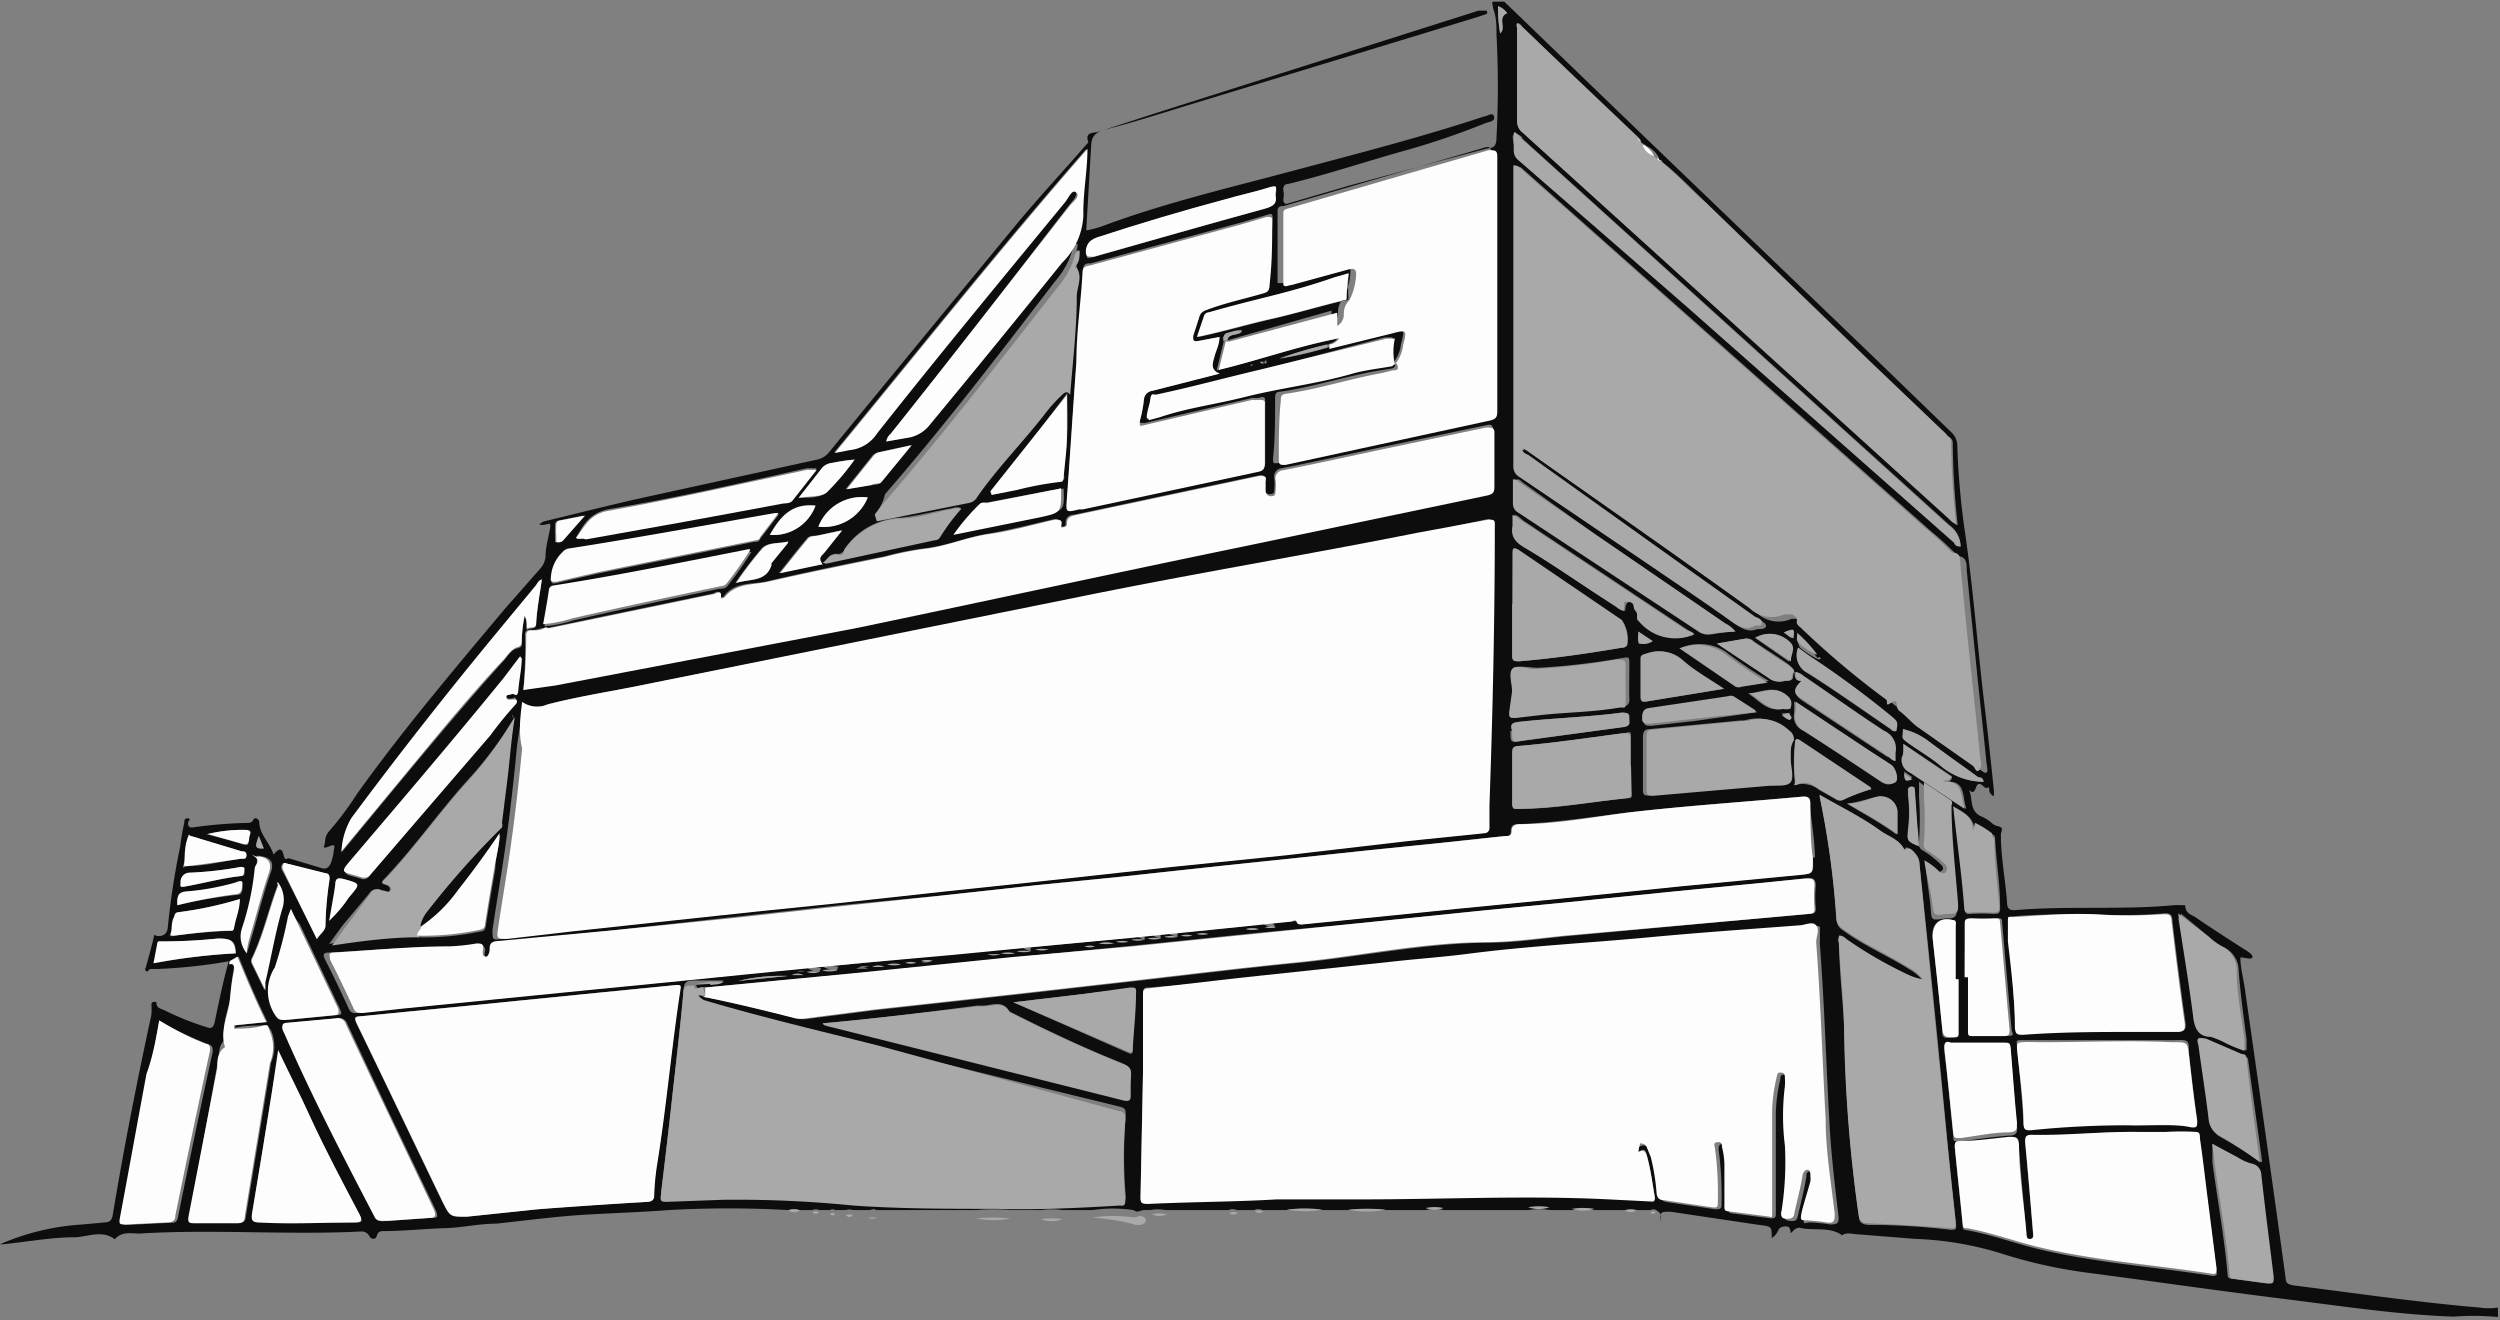 <svg xmlns="http://www.w3.org/2000/svg" viewBox="0 0 60.76 32.09"><rect x="0" y="0" width="60.76" height="32.09" fill="#808080" stroke="none"/><defs><style>.cls-1{fill:#0d0d0d;}.cls-2{fill:#aaa9a9;}.cls-3{fill:#fdfdfd;}</style></defs><g id="Layer_2" data-name="Layer 2"><g id="Layer_4" data-name="Layer 4"><path class="cls-1" d="M5.58,23.36a12.86,12.86,0,0,1-1.74.19c-.07,0-.13,0-.18,0s-.06.09-.11.05,0-.08,0-.11c.06-.22.12-.43.17-.64s0-.1.13-.1.22-.06.23-.23a18.36,18.36,0,0,1,.3-1.95,5.86,5.86,0,0,1,.1-.58c0-.05,0-.11.09-.1s0,.07,0,.11,0,.12.11.11A11.16,11.16,0,0,1,6,20c.06,0,.12,0,.16-.08s.14,0,.14.05c0,.3.25.5.35.8.11-.14.2-.18.24,0s.08.08.13.09l.77.23c.13.05.2,0,.25-.11a1.43,1.43,0,0,0,.07-.28c0-.1.08-.21-.11-.13s-.11,0-.1-.11A.39.39,0,0,1,8,20.2a7.69,7.69,0,0,0,.68-.91c1.11-1.55,2.34-3,3.57-4.47l.88-1a.51.51,0,0,0,.13-.3c0-.21.06-.42.1-.63s0-.16-.11-.14-.13,0-.14,0,.07-.07.12-.08c.83-.2,1.65-.41,2.47-.59l4.16-.91a.5.5,0,0,0,.29-.18q2.31-2.82,4.63-5.63c.52-.62,1.07-1.21,1.6-1.82,0,0,.07-.07.07-.09-.09-.25.12-.21.25-.25l1.45-.47L35.93.26l.13,0s.07,0,.07,0a.06.06,0,0,1,0,.08l-.24.08L28.7,2.61c-.61.19-1.22.38-1.84.54-.23.06-.33.16-.34.38L26.4,5.6a2.53,2.53,0,0,0,.49-.14c1.47-.54,3-.9,4.5-1.3s3.14-.82,4.68-1.33c.08,0,.2-.12.24,0s-.12.13-.2.16a18.76,18.76,0,0,1-2,.68c-.93.26-1.85.57-2.8.8-.09,0-.13.06-.12.16a.5.5,0,0,1,0,.21c0,.12.06.13.13.1l1.51-.44c1.12-.3,2.23-.61,3.35-.9.14,0,.19-.09.19-.24a23.73,23.73,0,0,0,0-2.53c0-.21,0-.41-.08-.62,0-.06-.05-.17,0-.17s.18,0,.27,0l3.6,3.47,5.4,5.19,1.87,1.81a.45.45,0,0,1,.14.31,18.66,18.66,0,0,0,.17,2c.22,1.46.32,2.93.5,4.39.08.67.15,1.33.22,2,0,.05,0,.13,0,.14s-.1-.05-.11-.12,0-.12-.06-.08-.19-.24-.27,0-.2-.06-.14.12,0,.45.27.57.24.2.41.24.06.14.07.21c0,.55.11,1.1.15,1.65,0,.15.07.19.2.18,1.28-.11,2.57,0,3.85-.12A1,1,0,0,1,53,22c.05,0,.12,0,.11,0,0,.21.16.23.26.3.36.25.74.49,1.11.73l.08.05c.08.05.21.13.18.19s-.17,0-.29,0c0,.23.06.46.1.7q.51,3.54,1,7.09c0,.13.07.16.19.18,1.51.19,3,.41,4.54.54a1.53,1.53,0,0,0,.43,0v.23A6.08,6.08,0,0,0,59.63,32c-1.38-.05-2.74-.26-4.11-.43-1.61-.2-3.2-.43-4.8-.64a11.83,11.83,0,0,1-2-.44,8,8,0,0,0-2.17-.38L45.17,30c-.12,0-.25-.05-.36,0s-.05,0-.07,0c-.31-.19-.67-.08-1-.16-.12,0-.15.08-.22.13h0s0-.15-.08-.16-.18,0-.22.09a.41.41,0,0,1-.16.19s0,0,0,0c0-.29,0-.28-.31-.32l-2.15-.32c-.25,0-.26,0-.23.26,0-.22,0-.22-.12-.3a.12.12,0,0,0-.13,0l-.34,0a.45.45,0,0,0-.28,0l-.74,0a1.7,1.7,0,0,0-.55,0l-.54,0a1.52,1.52,0,0,0-.52,0c-.69,0-1.37,0-2.06,0a1,1,0,0,0-.43,0l-1,0a4.6,4.6,0,0,0-.91,0h-.63a3.1,3.1,0,0,0-.86,0l-.58,0a.24.24,0,0,0-.2,0l-.42,0a.23.23,0,0,0-.2,0H28.32a.88.88,0,0,0-.36,0l-.15,0c-.1,0-.16.08-.26,0a3.36,3.36,0,0,0-1,0l-.73,0a1.8,1.8,0,0,0-.52,0h-.74a4.61,4.61,0,0,0-.83,0H21.29c-.05-.05-.11,0-.18,0l-.38,0a.25.25,0,0,0-.17,0H20.3a.12.12,0,0,0-.13,0l-.26,0a.2.2,0,0,0-.17,0l-.3,0a.39.39,0,0,0-.28,0,25.69,25.69,0,0,0-2.91,0c-.66.05-1.31.07-2,.11s-1.46.14-2.19.22c-.42,0-.84.1-1.26.11s-1,.07-1.45.07c-.09,0-.16,0-.19.11s-.14.1-.19,0a.21.21,0,0,0-.19-.1c-1.8.09-3.59-.06-5.39.05-.2,0-.43-.06-.6.14h0c-.3-.23-.63-.07-.95-.05-.59,0-1.17.11-1.76.17,0,0,0,0-.07,0H0a5.91,5.91,0,0,1,2-.48l.54-.05c.13,0,.18-.06.2-.18.27-1.63.59-3.25.94-4.87a1.9,1.9,0,0,0,0-.25.06.06,0,0,1,.06-.06s.06,0,.06,0c0,.17.12.16.21.21a6.71,6.71,0,0,0,1,.4c.14.06.18,0,.21-.13.11-.53.22-1.06.37-1.58.14,0,.13.06.12.14a5.46,5.46,0,0,0-.1.69c0,.39-.26.77-.12,1.18,0,0,0,0,0,0-.19.12-.15.33-.19.51L4.62,29.5c0,.17,0,.21.17.21q.51,0,1,0c.13,0,.17,0,.19-.17.2-1.24.41-2.48.61-3.72a1,1,0,0,0,0-.77c-.06-.1-.1-.14-.22-.13s-.44,0-.65.06v-.06l.78-.08c-.26-.53-.48-1.05-.7-1.59ZM39.88,3.47h0s0,0,0,0h0a.06.06,0,0,0-.05-.06.06.06,0,0,0,0,0L37,.65s-.06-.1-.12-.08,0,.11,0,.16c0,.74,0,1.47,0,2.21a.34.34,0,0,0,.13.28L47.4,12.64c.05,0,.09.12.18.12a19.35,19.35,0,0,1-.12-2c0-.09-.07-.12-.12-.17L45.48,8.81l-4-3.87c-.36-.34-.7-.71-1.08-1,0,0,0-.07-.08-.05h0c0-.05,0-.06,0-.05h0s0-.06,0,0h0a.59.59,0,0,0-.28-.28h0S39.92,3.47,39.88,3.47ZM44.18,16s0,0,0,0a3.33,3.33,0,0,0-.48-.52c0,.11,0,.2.06.27a2.11,2.11,0,0,0,.4.26l0,0a.08.08,0,0,0,.09,0v0h0S44.22,15.93,44.18,16ZM30.73,8.79s-.09,0-.1,0a.13.13,0,0,0,.12,0l.05-.05S30.75,8.76,30.73,8.79ZM17.27,23.91c.1,0,.22,0,.32-.08l-.36,0-.35,0c-.11,0-.24,0-.26.17-.08.91-.19,1.81-.29,2.72-.08.74-.17,1.49-.26,2.23,0,.15,0,.16.15.15l1.35-.05a28.19,28.19,0,0,1,3.18.14c1.15.11,2.3,0,3.46.08,1,0,2,0,3-.08.08,0,.17,0,.15-.12a11.55,11.55,0,0,1,0-1.95c0-.15,0-.19-.17-.23L21.3,25.45c-1.39-.35-2.8-.68-4.18-1.09-.06,0-.16,0-.15-.12s.11,0,.17,0l.05,0c.74.15,1.48.33,2.22.52a.69.69,0,0,0,.25,0l1.63-.21,3.27-.36,3-.34c1.31-.15,2.61-.31,3.92-.44,1.58-.15,3.14-.49,4.74-.5.66,0,1.31-.11,2-.17L42,22.39l2-.18c.11,0,.14-.05.13-.15a3.14,3.14,0,0,1,0-.53c0-.18-.07-.2-.22-.18l-1.09.11-2.15.21-2.56.26-2.15.21-2.93.3-2.55.24-2.92.3-2.93.29-3.73.38L17.14,24c-.07-.05-.19.1-.22-.06ZM48.21,19v0h0c0-.06-.08-.08-.13-.11-.4-.29-.8-.57-1.2-.87a1.67,1.67,0,0,0-.63-.3c0,.25,0,.25.17.37s.5.32.73.51A1.63,1.63,0,0,0,48.21,19Zm-30-5.6h0c-1.57.31-3.14.63-4.73.88a.12.12,0,0,0-.11.11c0,.28-.09.55-.14.83a3.1,3.1,0,0,0,.7-.14c1.18-.27,2.36-.52,3.55-.77.07,0,.16,0,.21-.08a9.08,9.08,0,0,0,.57-.81l0,0h0Zm-8.08,9.38a6.64,6.64,0,0,0,1.54-.14c.09,0,.13-.05.14-.15.07-.46.15-.92.23-1.38,0-.26.08-.52.12-.82-.36.49-.69.94-1,1.37a3.63,3.63,0,0,1-.9.89s-.07,0-.06-.07a.88.88,0,0,1,.16-.32,20.83,20.83,0,0,1,1.82-2.05.17.17,0,0,0,0-.11l.12-.92c.07-.53.1-1.06.19-1.59a.1.1,0,0,0,0-.09l0,.06A9.37,9.37,0,0,1,11.33,19c-.69.77-1.28,1.62-2,2.37-.05.05-.07.1,0,.12s.17.05.14.15-.14.07-.22,0a.2.2,0,0,0-.28.08l-.65.78L8,22.94C8.76,22.83,9.45,22.78,10.14,22.74ZM29.83,8.27c0-.19.26-.09.36-.21-.13,0-.24,0-.36.06s-.13.08-.09.18L29.57,9c1-.24,1.95-.58,2.93-.77-.06.09-.16.11-.24.15a9.6,9.6,0,0,0-1.16.34,9.29,9.29,0,0,0,1.16-.27l1.5-.37c.38-.1.39-.1.29.28a.89.89,0,0,1-.2.47,1.47,1.47,0,0,1,0-.63l-.2,0L30.64,9c-.85.2-1.69.43-2.54.61-.06,0-.13,0-.14.1s-.06.31-.09.46v0h0l.26-.07c.68-.23,1.4-.33,2.1-.5s1.71-.31,2.55-.55c.33-.09.69-.13,1-.19,0,0,.12,0,.13,0s0,.09-.11.1l-.37.06c-.78.14-1.53.39-2.32.5-.11,0-.12.08-.12.16,0,.48,0,1-.05,1.45,0,.14,0,.14.16.12l4.93-1.07c.18,0,.22-.11.22-.28,0-2.05.07-4.1,0-6.15,0-.19-.06-.2-.21-.15l-2.48.72-2.37.69c-.06,0-.14,0-.14.12,0,.58,0,1.16,0,1.75.06,0,.12,0,.19,0l1.39-.38c.1,0,.21,0,.19.11a1.55,1.55,0,0,1-.16.63.47.47,0,0,0-.14.35.31.31,0,0,1-.16.28c0-.11,0-.21,0-.32ZM12.69,17.06c0,.4-.09.76-.13,1.13-.08.85-.18,1.7-.3,2.54-.09.62-.2,1.25-.29,1.87,0,.25,0,.25.23.22l1.64-.19,1.94-.21,2.43-.26,1.95-.2,2.74-.3,2.36-.25,3.1-.34,2.74-.28,3-.35L36,20.25a.12.12,0,0,0,.12-.12c0-.19,0-.37,0-.56.08-2.27.09-4.53.13-6.8,0-.14,0-.17-.16-.14L34.38,13c-2.71.51-5.43,1-8.13,1.54L15.3,16.71c-.67.13-1.33.24-2,.41A.63.63,0,0,1,12.69,17.06ZM39.82,28c0-.1,0-.15.13-.16a.16.16,0,0,1,.17.11l.09.22a5,5,0,0,1,.14.86c0,.13.06.17.19.19l1.14.17c.12,0,.17,0,.16-.14a8.1,8.1,0,0,0-.07-1.3c0-.06,0-.13.06-.14s.1,0,.11.11a2,2,0,0,1,.06.42c0,.32,0,.64,0,1,0,.08,0,.14.1.15l.93.12c.09,0,.13,0,.13-.11s0-.38,0-.56c0-.59,0-1.18,0-1.76a3.8,3.8,0,0,1,.11-.95c0-.06,0-.12.12-.11s.08.07.08.13a1.33,1.33,0,0,1,0,.2,5.79,5.79,0,0,0,0,1.44,7.61,7.61,0,0,1-.08,1.58c0,.07-.07.18.09.2s.19,0,.22-.14c.07-.31.15-.61.2-.92,0-.07,0-.16.13-.13s.06.1.06.16a.5.5,0,0,1,0,.12c-.07.26-.14.53-.22.79s0,.16.12.16a4.07,4.07,0,0,1,.49.05c.2,0,.22-.05.2-.22-.09-.77-.18-1.53-.22-2.3-.08-1.43-.12-2.86-.23-4.29,0-.14,0-.33,0-.41s-.28,0-.42,0c-1.18.09-2.35.17-3.53.28-1.53.15-3.06.22-4.58.42-.56.07-1.12.11-1.67.17l-3.85.41L27.92,24c-.08,0-.14,0-.14.13,0,.64,0,1.28,0,1.92l-.06,3c0,.16,0,.2.2.19,1-.05,2.07-.05,3.11-.11.69,0,1.38,0,2.07,0,2-.05,4-.12,6,0l1,.05c.06,0,.14,0,.12-.09-.06-.32-.1-.65-.19-1C40,28,40,27.87,39.82,28ZM37,10.92c.09,0,.13,0,.19.08,1.83,1.29,3.68,2.58,5.5,3.89a.77.77,0,0,0,.85.15l.12,0c.11,0,.22,0,.18.17s.05.11.09.15A20.7,20.7,0,0,0,46,17.1s.09.08.11.07.11,0,.14.09a.24.24,0,0,0,.05.1c.17.12.3.29.47.41l1.34.94c.05,0,.09.08.16.07s0-.23,0-.34c-.07-.7-.15-1.4-.22-2.09s-.17-1.66-.25-2.49c0-.14,0-.34-.21-.34,0,0,0,0,0,0a7.33,7.33,0,0,0-.65-.6L37,4.1s-.05-.08-.12,0,0,.11,0,.17q0,3.56,0,7.11a.29.29,0,0,0,.16.28l3.22,2.18c.61.42,1.23.83,1.83,1.26.2.14.36.29.62.19.08,0,.2,0,.21-.07s-.1-.12-.16-.16L37.1,11.06C37,11,37,11,37,10.92Zm7.11,9.92c0-.37-.08-.84-.13-1.32,0-.09,0-.17-.17-.16-1.4.13-2.8.22-4.19.38-.9.11-1.79.25-2.7.29-.09,0-.2,0-.2.16s-.08.12-.16.13l-1.59.17-1.67.17-1.69.18-2,.21-2.4.26-2,.2-2.38.26L20.43,22l-2.73.3L15,22.6l-2.85.3c-.15,0-.21.06-.2.2s0,.19-.1.18-.07-.12-.06-.18-.05-.16-.16-.14a4.93,4.93,0,0,1-.66.07C10,23,9,23.1,8,23.15c-.16,0-.15.06-.1.17.2.39.39.79.57,1.18.05.12.11.13.23.12l1-.11,2.1-.21,2.21-.22,2.14-.21,2.59-.26L21,23.4l2.19-.22L25.29,23l2.25-.22,2.18-.22,1.65-.17c.05,0,.13,0,.14,0s.08.08.13.07l1.2-.12,2.56-.26,2.54-.25,2.93-.3,2.93-.28C44.08,21.23,44.08,21.22,44.06,20.84ZM12.72,16.77l.75-.16,7.29-1.39c3.17-.62,6.33-1.31,9.49-2L36.08,12c.16,0,.21-.1.21-.26,0-.42,0-.84,0-1.25,0-.19-.06-.18-.2-.15l-2.52.53c-.8.17-1.61.35-2.42.51a.2.2,0,0,0-.18.24,1.22,1.22,0,0,1,0,.27c0,.08,0,.12-.13.12a.13.13,0,0,1-.11-.12V11.7c0-.13,0-.18-.16-.14l-4.47.95c-.12,0-.21.07-.2.21a.07.07,0,0,1-.07.08s-.07,0-.06-.07-.07-.13-.16-.11c-.53.12-1.06.26-1.6.35s-1,.3-1.57.36a7.45,7.45,0,0,0-.94.19c-1,.2-1.92.39-2.87.61-.36.08-.78,0-1.05.38,0,0-.09,0-.09,0,0-.22-.12-.09-.18-.08l-4,.83s-.1,0-.12,0-.16.06-.26.05-.17,0-.17.12A12.1,12.1,0,0,1,12.72,16.77Zm-1.37,12.8,1.71-.18q1.33-.11,2.67-.18c.11,0,.15-.05.16-.16a6,6,0,0,1,.07-.74c.23-1.42.35-2.85.57-4.27,0-.09,0-.11-.1-.1l-1.92.19-3,.3-2.76.27c-.15,0-.14.05-.09.17.7,1.44,1.39,2.89,2.09,4.34C10.94,29.58,10.94,29.58,11.35,29.57ZM29.64,8.19l-.53.1c-.09,0-.15,0-.11-.13l.15-.48a.24.24,0,0,1,.17-.19c.44-.17.91-.27,1.36-.4.11,0,.17,0,.18-.19,0-.53.05-1.07.07-1.61,0-.12-.06-.09-.13-.07l-.61.18-3.68,1c-.1,0-.18,0-.19.17,0,.73-.1,1.45-.15,2.18-.08,1.1-.15,2.21-.23,3.31,0,.35,0,.35.3.27l.09,0,4.25-.91c.11,0,.17-.06.17-.2,0-.47,0-1,0-1.42,0-.13,0-.18-.16-.13a.8.8,0,0,1-.15,0l-2.61.61c-.11,0-.15,0-.12-.09a3.18,3.18,0,0,0,.1-.52A.23.23,0,0,1,28,9.5l1.61-.42c-.25-.09-.17-.26-.13-.42S29.6,8.37,29.64,8.19ZM44.23,19.32s0,.05,0,.06a21.28,21.28,0,0,1,.41,3,.31.31,0,0,0,.15.23c.5.37,1.08.61,1.6.94a1.15,1.15,0,0,1,.35.29,1.31,1.31,0,0,1-.35-.11,10,10,0,0,1-1.52-.88s-.1-.1-.17-.06,0,.11,0,.16c0,.75.11,1.5.13,2.25a35.42,35.42,0,0,0,.35,4.36c0,.15.08.2.23.21q1,0,2,.12c.12,0,.14,0,.13-.14-.08-.74-.16-1.48-.23-2.21Q47,24.24,46.65,21c0-.2-.13-.27-.25-.37s-.09.06-.13,0c-.13-.23-.39-.3-.58-.44C45.23,19.85,44.73,19.61,44.23,19.32Zm7.7,8.19c-.86,0-1.72.09-2.58.12-.13,0-.14.07-.13.17.07.73.13,1.46.19,2.18,0,.07,0,.17-.06.18s-.09-.09-.1-.15c-.06-.71-.13-1.41-.18-2.12,0-.2-.07-.24-.25-.21-.4,0-.8.08-1.2.1-.11,0-.12,0-.11.14.06.62.13,1.24.19,1.86,0,.08,0,.11.11.12.55.1,1.08.29,1.62.43,1.43.36,2.89.45,4.34.68.14,0,.11-.05.1-.14L53.63,29c-.05-.41-.1-.83-.16-1.24,0-.06,0-.17-.1-.18a5.81,5.81,0,0,0-.72,0Zm-1-5.29c-.78,0-1.41,0-2,.05-.09,0-.13,0-.11.12s0,.31,0,.47c.08.7.12,1.4.17,2.09,0,.15.07.19.2.18.95-.09,1.9-.05,2.85-.07.32,0,.63,0,.94,0,.13,0,.15-.07.14-.19-.12-.83-.22-1.65-.32-2.48,0-.16-.06-.21-.22-.19A11.82,11.82,0,0,1,50.91,22.22ZM21.26,12.51l0,0,2.26-.45a.28.28,0,0,0,.18-.14c.51-.68,1.11-1.28,1.63-2a3.89,3.89,0,0,1,.43-.48c.06-.07.13-.12.2,0,.06-.8.12-1.59.16-2.39,0-.23.13-.47,0-.7,0,0,0-.06,0-.08s.07-.21.07-.34l-.06,0a.41.41,0,0,0-.05.09,2,2,0,0,1-.44.82c-1.34,1.75-2.68,3.5-4.13,5.17C21.45,12.25,21.36,12.38,21.26,12.51ZM51.88,27.35c.54,0,1,0,1.38,0,.11,0,.15,0,.14-.15-.08-.54-.14-1.07-.2-1.61,0-.32,0-.32-.36-.31h-.06c-1.05,0-2.11,0-3.16,0-.16,0-.31,0-.47,0s-.14,0-.13.15c.06.62.12,1.23.16,1.85,0,.13.06.15.18.14A22.51,22.51,0,0,1,51.88,27.35ZM21.54,10.73l.56-.11a.85.85,0,0,0,.49-.32q1.59-2,3.2-3.92a1.71,1.71,0,0,0,.52-1.16c0-.54.06-1.08.1-1.61C24.32,6,22.33,8.5,20.27,11l.36-.07a.9.9,0,0,0,.67-.41c1.5-1.9,3-3.76,4.57-5.62.08-.1.2-.3.27-.23s-.08.22-.16.32c-1.43,1.86-2.86,3.71-4.33,5.55A.32.32,0,0,0,21.54,10.73ZM9.48,29.67h0l1-.07c.15,0,.18,0,.11-.19-.72-1.5-1.44-3-2.15-4.53a.2.2,0,0,0-.24-.13L7,24.86c-.11,0-.11.06-.09.14a.94.94,0,0,0,.06.15c.66,1.51,1.42,3,2.18,4.43a.16.16,0,0,0,.17.1ZM20,24.87c0,.05.06,0,.1.05l7.21,1.81c.14,0,.17,0,.16-.14s0-.21,0-.31c0-.38,0-.36-.34-.5-.89-.36-1.75-.77-2.6-1.2-.16-.28-.41-.15-.63-.14l-.15,0C22.52,24.6,21.27,24.76,20,24.87ZM3.87,24.8c-.08.46-.16.89-.24,1.31-.22,1.18-.43,2.35-.65,3.52,0,.12,0,.15.14.14l1-.05c.13,0,.18,0,.21-.16.27-1.34.55-2.67.84-4,0-.1,0-.14-.1-.18A7.23,7.23,0,0,1,3.87,24.8Zm2.89.72c0,.36-.1.65-.14.95-.16,1-.32,2-.49,3,0,.17,0,.23.17.24.78,0,1.55,0,2.33,0,.16,0,.2,0,.11-.19-.41-.78-.82-1.55-1.19-2.35C7.31,26.63,7,26.11,6.76,25.52Zm36.76-7.11c0-.13,0-.28,0-.43a.26.26,0,0,0-.12-.24,1,1,0,0,0-1-.23H42.3l-2.2.21c-.13,0-.17.06-.17.2,0,.41,0,.83,0,1.24,0,.14,0,.19.18.17l2.76-.24c.19,0,.45,0,.56-.09S43.49,18.63,43.52,18.41Zm4.13-5.13a.64.64,0,0,0-.26-.51L37,3.37c0-.05-.09-.12-.19-.11s0,.26,0,.39a.3.3,0,0,0,.12.25l4,3.48,6.58,5.81S47.57,13.29,47.65,13.28ZM36.76,14.69h0c0,.4,0,.8,0,1.19,0,.16,0,.21.19.19.83-.07,1.66-.19,2.48-.33a.13.13,0,0,0,.12-.06.83.83,0,0,0-.13-.61l-2.5-1.7c-.14-.09-.15,0-.15.09Zm2.88,3.92h0c0-.21,0-.42,0-.64s0-.18-.18-.15c-.84.11-1.69.24-2.54.31-.13,0-.15.07-.15.19,0,.41,0,.82,0,1.22,0,.13,0,.12.14.12.89,0,1.76-.17,2.64-.26.09,0,.12,0,.11-.14ZM12.68,16h0l-.41.54c-1.21,1.5-2.47,3-3.72,4.43-.22.26-.21.27.1.35l.17.05A.19.19,0,0,0,9,21.26l2.9-3.41a9.2,9.2,0,0,1,.63-.77.1.1,0,0,0,0-.1c0-.06-.06,0-.1,0s-.13,0-.14-.05.09-.06.13-.08.15,0,.16-.12S12.65,16.21,12.68,16Zm34.74,9.38c-.15-.06-.18,0-.16.22.08.65.14,1.3.21,2,0,.12,0,.16.18.14.39-.05.78-.11,1.18-.14.17,0,.21-.07.19-.23-.06-.6-.1-1.19-.15-1.79,0-.12,0-.17-.17-.16Zm-5.24-10a.71.71,0,0,0-.25-.22L38.79,13,37,11.72s-.09-.1-.15-.06,0,.09,0,.14,0,.29,0,.43a.25.25,0,0,0,.13.23l4.38,2.89a.37.37,0,0,0,.23.07A4.45,4.45,0,0,1,42.18,15.35Zm-29-1.27c-.09,0-.11.1-.16.15l-1,1.21q-1.8,2.18-3.48,4.44a1.75,1.75,0,0,0-.24.81l1.24-1.5c.89-1.07,1.78-2.14,2.72-3.18.09-.11.17-.25.31-.28s.11-.09.11-.16a3.36,3.36,0,0,1,.07-.61c.08.12,0,.22.06.32.07-.06.21,0,.22-.13C13.05,14.79,13.12,14.44,13.17,14.08Zm5.75-1.61h-.09c-1.67.29-3.33.6-5,.86a.24.24,0,0,0-.16.09.91.91,0,0,0-.28.6c0,.12,0,.15.13.12l1-.23,3.8-.77c.06,0,.12,0,.15-.08ZM53.77,27.8c0,.17,0,.3,0,.44.12.91.29,1.82.37,2.74,0,.09.05.09.11.1l.81.11c.14,0,.17,0,.15-.16-.1-.82-.21-1.65-.3-2.48a.28.28,0,0,0-.24-.27,1.21,1.21,0,0,1-.33-.15Zm-17-11v.47c0,.13,0,.18.16.15l.6-.07c.63-.07,1.27-.07,1.9-.18.13,0,.18-.07.17-.2s0-.52,0-.78,0-.22-.22-.19a17.11,17.11,0,0,1-2,.23c-.18,0-.44-.06-.54,0S36.77,16.63,36.75,16.8ZM14,13.07c.1.06.17,0,.24,0,1.59-.28,3.19-.57,4.78-.87.08,0,.18,0,.24-.07l.59-.75-.24,0c-1.61.36-3.22.73-4.85,1C14.28,12.5,14.16,12.8,14,13.07Zm39,9.13a.82.82,0,0,1,0,.14c.12.78.25,1.56.35,2.34,0,.29.12.47.43.51a2.15,2.15,0,0,1,.32.13,3.26,3.26,0,0,0,.5.21c0-.1,0-.18,0-.27-.07-.55-.15-1.11-.19-1.66A.64.64,0,0,0,54,23a1.66,1.66,0,0,1-.31-.23Zm-5.19,1.55h.07v1.33c0,.09,0,.11.11.1.25,0,.51,0,.76,0s.15-.05.14-.16c-.08-.86-.15-1.72-.23-2.59,0-.09,0-.12-.13-.11a5.65,5.65,0,0,1-.58,0c-.12,0-.15.05-.15.16C47.75,22.91,47.75,23.33,47.75,23.75Zm7.17,4.49c-.11-.82-.23-1.65-.34-2.47,0-.07-.06-.09-.11-.11l-.88-.38c-.06,0-.12-.09-.18,0s0,.11,0,.16c.08.61.18,1.21.25,1.82a.5.5,0,0,0,.24.37A9.54,9.54,0,0,1,54.92,28.24ZM7.07,22.09l0,.18a10.34,10.34,0,0,1-.35,1.24,1.06,1.06,0,0,0,0,1.15c.08.09.13.14.24.13l1.24-.12c.11,0,.11-.05.07-.12a.77.77,0,0,0-.07-.16l-.91-1.92C7.2,22.36,7.14,22.25,7.07,22.09Zm34.1-6.67c0-.05-.09-.07-.15-.11l-4-2.66c-.07-.05-.15-.16-.22-.12s0,.17,0,.25c0,.26.07.4.29.53.75.47,1.48,1,2.23,1.44a.46.46,0,0,0,.18.1c0-.18.06-.23.13-.22s.13.13.16.22,0,.19.08.25A1.15,1.15,0,0,0,41.17,15.42ZM24.63,24.36l2.79,1.23c.11.05.11,0,.11-.1,0-.44,0-.89.08-1.33,0-.12,0-.14-.14-.13l-1.16.13ZM31,4.74c.05-.19,0-.23-.19-.17s-.68.17-1,.27c-1.05.28-2.09.6-3.13.93-.2.07-.27.13-.27.34s0,.17.19.13c1.38-.39,2.77-.79,4.16-1.17C30.9,5,31,5,31,4.74Zm1.82,1.9-.35.1c-.49.17-1,.3-1.49.44s-1,.26-1.56.41a.13.13,0,0,0-.12.09c-.05.16-.11.32-.17.51.62-.13,1.2-.3,1.8-.44s1.17-.31,1.76-.45c.05,0,.09,0,.08-.08A4.13,4.13,0,0,1,32.78,6.64Zm14.69,13c.09.85.21,1.66.25,2.48,0,.09.06.1.14.09a4.9,4.9,0,0,1,.54,0c.13,0,.18,0,.17-.18,0-.54-.09-1.08-.12-1.61,0-.06,0-.11-.06-.14A2.36,2.36,0,0,0,48,20l0,.26C48,19.85,47.72,19.75,47.47,19.6Zm-23.4-7.66,0,0,.61-.12a7.9,7.9,0,0,1,1.08-.2c.1,0,.06-.07.06-.11,0-.31.06-.63.08-1s0-.66,0-1Zm22.7,9c0,.36.08.71.11,1.06s0,.33.37.28h.07c.16,0,.21-.07.19-.23-.06-.8-.11-1.61-.16-2.41a.12.12,0,0,0,0-.11L46.64,19c0,.16,0,.27,0,.38a7.66,7.66,0,0,1,0,1.07.19.19,0,0,0,.11.23,2.38,2.38,0,0,1,.43.34s.1.09,0,.15-.12,0-.17,0A1.47,1.47,0,0,0,46.77,20.91ZM20,13.68h.08l2.64-.57a.14.14,0,0,0,.12-.06,4.88,4.88,0,0,1,.52-.7.29.29,0,0,0-.21,0c-.41.07-.82.18-1.23.23a1.75,1.75,0,0,0-1.4.77c0,.06-.11.13-.18.11S20.12,13.59,20,13.68Zm21.9,3.06c-.38-.25-.73-.45-1-.7a.86.86,0,0,0-.88-.15c-.09,0-.13.06-.13.16q0,.45,0,.9c0,.09,0,.12.13.1ZM25.79,11.87,24,12.21a.29.29,0,0,0-.13,0,5.1,5.1,0,0,0-.66.77l2.14-.46c.52-.11.52-.12.5-.65C25.81,11.9,25.8,11.89,25.79,11.87Zm18,4.68c-.21.2-.2.32,0,.47l2.07,1.37c.06,0,.1.09.17.09s0-.13,0-.19a.47.47,0,0,0-.28-.53c-.66-.43-1.3-.89-1.95-1.33a.44.44,0,0,0-.19-.1C43.62,16.44,43.62,16.54,43.78,16.55ZM47.6,23.8h-.07c0-.43,0-.86,0-1.29,0-.05,0-.13-.07-.15-.33-.08-.53.1-.49.43.08.72.16,1.44.23,2.17,0,.27,0,.29.32.25.07,0,.08,0,.08-.11Zm-4-6.75a1.5,1.5,0,0,1,0,.31.37.37,0,0,0,.21.39c.63.4,1.26.82,1.89,1.24.12.08.24.12.35,0s0-.34-.11-.41l-.54-.35Zm1.84,2.13s0-.05,0-.06L43.74,18c-.1-.07-.11,0-.12.08a4.51,4.51,0,0,0,0,.9c0,.07,0,.1.1.08s.33,0,.48.13l.42.24a.18.18,0,0,0,.2,0A4.57,4.57,0,0,1,45.48,19.18Zm-8.73-1.42c0,.29,0,.29.27.25l2.45-.34c.19,0,.12-.15.13-.24s-.09-.12-.17-.11c-.82.11-1.64.13-2.45.22C36.8,17.56,36.69,17.58,36.75,17.76Zm-29,5.06c.08-.13.21-.2.2-.33A8.18,8.18,0,0,1,8,21.38c0-.1,0-.13-.11-.16L7,21s-.1-.06-.14,0a.14.14,0,0,0,0,.16C7.15,21.71,7.42,22.25,7.7,22.82Zm35-5.51v0l-.53-.34a.19.19,0,0,0-.13,0l-1.95.29c-.2,0-.15.15-.15.27s.11.11.19.11l1.07-.12Zm1-1.57a.48.48,0,0,0,.22.62c.68.43,1.34.9,2,1.35,0,0,.08.08.14.06,0-.23,0-.23-.14-.38a24,24,0,0,0-2-1.47ZM5.83,21.85a9,9,0,0,1-1.49.32.1.1,0,0,0-.1.1c0,.12,0,.25-.08.38s0,.11.08.09c.47-.06.93-.1,1.39-.12.07,0,0-.05.06-.08C5.73,22.32,5.78,22.1,5.83,21.85Zm.92-.41s0,0,0,.06c-.23.6-.36,1.22-.64,1.8a.14.14,0,0,0,0,.11l.32.66c0-.09,0-.15,0-.2.14-.59.24-1.2.41-1.78A.69.69,0,0,0,6.75,21.44Zm35-5.8,1.25.83a.41.41,0,0,0,.38.08c.07,0,.19,0,.2-.09s0-.22-.11-.31-.56-.37-.84-.56a.23.23,0,0,0-.18-.07Zm-.9.12,1.36.89a.19.19,0,0,0,.15,0l.63-.1a11.27,11.27,0,0,1-1.05-.71A1.16,1.16,0,0,0,40.82,15.76ZM5.73,23.17c0-.31-.11-.36-.42-.36a13.31,13.31,0,0,1-1.41.07c-.07,0-.06,0-.06.06l-.09.47A15.06,15.06,0,0,1,5.73,23.17Zm40.53-5.09c0,.14,0,.23,0,.33a.34.34,0,0,0,.2.37l1.07.71.26.17c-.11-.32,0-.71-.53-.66.07,0,.14,0,.17-.07s0-.05,0-.07ZM6,23.17c.06-.19.1-.35.15-.51.14-.49.27-1,.44-1.48.09-.29-.09-.35-.29-.38,0,0-.07,0-.06,0s0,.19,0,.29a6.58,6.58,0,0,1-.31,1.45A.63.63,0,0,0,6,23.17ZM4.55,21.05c.44,0,.87-.12,1.31-.18.06,0,.12,0,.13-.08s-.06-.09-.12-.1l-1.19-.36c-.08,0-.12,0-.13.07s0,.37-.07.56S4.46,21.07,4.55,21.05Zm16-9.16.6-.1c.09,0,.18,0,.24-.07l.74-.9-.78.17a.27.27,0,0,0-.16.1Zm-.11,1-.61.13c-.08,0-.18,0-.23.08-.22.26-.42.52-.67.83l1-.21s.07,0,0-.06,0-.17.08-.23Zm24.44,6.64c.44.26.84.48,1.21.75,0-.21,0-.38,0-.55a.4.4,0,0,0-.51-.36C45.39,19.42,45.18,19.49,44.91,19.53ZM19.41,12.1c.28,0,.55,0,.71-.16a6,6,0,0,0,.65-.77,4.68,4.68,0,0,0-.54.08.38.38,0,0,0-.24.11Zm-.27,1.11,0-.05c-.21.06-.47,0-.63.17a9.16,9.16,0,0,0-.64.84c.35-.11.73,0,.86-.43l0-.05Zm1.95-1.12a1.13,1.13,0,0,0-1.2.71A1.15,1.15,0,0,0,21.09,12.09ZM4.31,22a12.22,12.22,0,0,1,1.45-.25c.17,0,.13-.19.13-.28s-.12,0-.17,0a6.25,6.25,0,0,1-1.13.21C4.35,21.69,4.28,21.79,4.31,22Zm14.4-9a1.09,1.09,0,0,0,1.11-.71C19.24,12.25,19,12.6,18.71,13ZM4.39,21.45c0,.05,0,.12.08.1.47-.08.92-.21,1.4-.26.1,0,.07-.11.07-.17s-.05-.05-.09-.05a8.72,8.72,0,0,1-1.24.14A.22.22,0,0,0,4.39,21.45ZM8,22.38c.17-.2.32-.39.48-.57.29-.34.29-.33-.14-.45-.14,0-.18,0-.19.13C8.15,21.78,8.09,22.07,8,22.38Zm34.48-5.53c.26.16.46.45.82.38.07,0,.17.05.19-.07a.23.23,0,0,0-.09-.25C43.14,16.64,42.83,16.82,42.52,16.85Zm1-.77c0-.17.14-.33,0-.48a.69.69,0,0,0-.83-.1Zm3.11,4.49c0-.17,0-.34,0-.51l-.06-.85s0-.1-.07-.09a.08.08,0,0,0-.09.1v.11a3.21,3.21,0,0,1,0,.82C46.35,20.44,46.34,20.44,46.64,20.57Zm-41.59-.3c.29.08.58.15.86.24s.14-.08.15-.16.09-.17-.09-.18A3.56,3.56,0,0,0,5.05,20.27Zm9.17-7.74-.59.12a.1.1,0,0,0-.09.11,2.13,2.13,0,0,0,0,.25c0,.06,0,.13,0,.16a.16.16,0,0,0,.19-.06ZM36.41.15a3.41,3.41,0,0,0,.05.66c.13-.13-.08-.38.17-.49A.47.47,0,0,0,36.41.15Zm3.41,15.2c0,.12,0,.24,0,.29a.37.37,0,0,0,.31-.06ZM19.15,23.72a4.48,4.48,0,0,0-1.21.12ZM6.29,20.32c-.1.27-.09.31.12.3Zm37.06-5c.09.06.14.13.24.14C43.61,15.27,43.61,15.27,43.35,15.37Zm2.93,3.43c0,.22,0,.22.2.14ZM43.5,17.5c0-.05,0-.13,0-.16s-.13,0-.2,0A.44.44,0,0,0,43.5,17.5Zm-18,5.58a.63.63,0,0,0-.31,0A.66.66,0,0,0,25.47,23.08Zm4.81-.5a.48.48,0,0,0,.29,0A.57.57,0,0,0,30.28,22.58Zm-3.57.35a1,1,0,0,0,.34,0A.65.65,0,0,0,26.71,22.93Zm-5.51.57.27,0A.32.32,0,0,0,21.2,23.5Zm-.39,0,.28,0A.34.34,0,0,0,20.81,23.54Zm-.11,0v0h-.28v0Zm-.36,0a.63.63,0,0,0-.36,0A.86.86,0,0,0,20.34,23.59Zm-1.1.11.29,0A.29.29,0,0,0,19.24,23.7Zm.68-.08a.87.87,0,0,0-.32,0A.44.44,0,0,0,19.92,23.62Zm11-1.08a.39.39,0,0,0-.26,0A.57.57,0,0,0,31,22.54Zm-1.88.16a.56.56,0,0,0,.29,0A.48.48,0,0,0,29.08,22.7Zm-.38,0a.53.53,0,0,0,.28,0A.45.45,0,0,0,28.7,22.74Zm-.08,0a.61.61,0,0,0-.33,0A.74.74,0,0,0,28.62,22.77Zm-.41,0a.69.69,0,0,0-.32,0A.58.58,0,0,0,28.21,22.81Zm-.39,0a.93.93,0,0,0-.33,0A.61.61,0,0,0,27.82,22.84Zm-.7.05a.65.65,0,0,0,.31,0A.54.54,0,0,0,27.12,22.89Zm-2.07.23a1,1,0,0,0-.34,0A.65.65,0,0,0,25.05,23.12Zm-.73.05a.83.83,0,0,0,.35,0A.7.7,0,0,0,24.32,23.17Zm-.34,0a.41.41,0,0,0,.31,0Zm-2.42.25a.65.65,0,0,0,.34,0A.65.65,0,0,0,21.56,23.44Zm.45,0a.42.42,0,0,0,.27,0A.41.41,0,0,0,22,23.4ZM26.36,23a.36.36,0,0,0,.25,0A.52.52,0,0,0,26.36,23Zm-3.69.38a.53.53,0,0,0-.28,0A.39.39,0,0,0,22.67,23.35ZM30.53,8.82l-.06,0s0,0,0,0l.06,0ZM23.86,23.24h0ZM30.24,8l0,0,.06,0h-.08Zm0,.93s.05,0,.05,0l0,0-.05,0Zm-.1,0s0,0-.05,0h0l.06,0Zm.32-.07,0,0s-.08,0-.07,0S30.39,8.92,30.42,8.89ZM26.19,23h0Z"/><path class="cls-2" d="M26.55,29.59a3.36,3.36,0,0,1,1,0c.1,0,.16-.08.26,0s0,.21-.21.18C27.25,29.66,26.9,29.63,26.55,29.59Z"/><path class="cls-2" d="M32.77,29.4a4.6,4.6,0,0,1,.91,0A2.33,2.33,0,0,1,32.77,29.4Z"/><path class="cls-2" d="M31.28,29.4a3.1,3.1,0,0,1,.86,0A2.48,2.48,0,0,1,31.28,29.4Z"/><path class="cls-2" d="M23.73,29.61a4.61,4.61,0,0,1,.83,0A1.94,1.94,0,0,1,23.73,29.61Z"/><path class="cls-2" d="M38.2,29.38a1.7,1.7,0,0,1,.55,0A.86.86,0,0,1,38.2,29.38Z"/><path class="cls-2" d="M37.14,29.34a1.52,1.52,0,0,1,.52,0A.77.77,0,0,1,37.14,29.34Z"/><path class="cls-2" d="M25.3,29.63a1.8,1.8,0,0,1,.52,0A.72.72,0,0,1,25.3,29.63Z"/><path class="cls-2" d="M34.65,29.36a1,1,0,0,1,.43,0A.54.54,0,0,1,34.65,29.36Z"/><path class="cls-2" d="M28,29.51a.88.88,0,0,1,.36,0A.38.38,0,0,1,28,29.51Z"/><path class="cls-2" d="M39.49,29.42a.45.45,0,0,1,.28,0A.26.26,0,0,1,39.49,29.42Z"/><path class="cls-2" d="M19.16,29.42a.39.39,0,0,1,.28,0A.26.26,0,0,1,19.16,29.42Z"/><path class="cls-2" d="M30.5,29.44a.24.24,0,0,1,.2,0A.15.15,0,0,1,30.5,29.44Z"/><path class="cls-2" d="M29.88,29.48a.23.23,0,0,1,.2,0A.15.15,0,0,1,29.88,29.48Z"/><path class="cls-2" d="M20.56,29.53a.25.25,0,0,1,.17,0A.1.1,0,0,1,20.56,29.53Z"/><path class="cls-2" d="M19.74,29.46a.2.2,0,0,1,.17,0A.11.11,0,0,1,19.74,29.46Z"/><path class="cls-2" d="M21.11,29.59c.07,0,.13,0,.18,0S21.16,29.66,21.11,29.59Z"/><path class="cls-2" d="M20.17,29.5a.12.12,0,0,1,.13,0C20.25,29.56,20.21,29.55,20.17,29.5Z"/><path class="cls-2" d="M40.11,29.46a.12.12,0,0,1,.13,0C40.19,29.52,40.15,29.51,40.11,29.46Z"/><path class="cls-1" d="M43.47,30.11s0,0,.06-.05h0s0,0,0,0Z"/><polygon class="cls-1" points="43.48 30.1 43.48 30.11 43.47 30.11 43.48 30.1"/><path class="cls-3" d="M12.69,17.06a.63.63,0,0,0,.62.06c.66-.17,1.32-.28,2-.41l11-2.22c2.7-.55,5.42-1,8.13-1.54l1.73-.32c.13,0,.17,0,.16.14,0,2.27-.05,4.53-.13,6.8,0,.19,0,.37,0,.56a.12.12,0,0,1-.12.12l-1.85.19-3,.35-2.74.28-3.1.34-2.36.25-2.74.3-1.95.2-2.43.26-1.94.21-1.64.19c-.24,0-.26,0-.23-.22.09-.62.2-1.25.29-1.87.12-.84.22-1.69.3-2.54C12.6,17.82,12.64,17.46,12.69,17.06Z"/><path class="cls-3" d="M39.82,28c.13-.08.18,0,.21.11.09.32.13.65.19,1,0,.12-.06.09-.12.09l-1-.05c-2-.1-4,0-6,0-.69,0-1.38,0-2.07,0-1,.06-2.07.06-3.11.11-.16,0-.21,0-.2-.19l.06-3c0-.64,0-1.28,0-1.92,0-.12.06-.12.14-.13l2.17-.25,3.85-.41c.55-.06,1.11-.1,1.67-.17,1.52-.2,3-.27,4.58-.42,1.18-.11,2.35-.19,3.53-.28.14,0,.33-.11.42,0s0,.27,0,.41c.11,1.43.15,2.86.23,4.29,0,.77.13,1.53.22,2.3,0,.17,0,.25-.2.22a4.07,4.07,0,0,0-.49-.05c-.12,0-.15,0-.12-.16s.15-.53.22-.79a.5.5,0,0,0,0-.12c0-.06,0-.15-.06-.16s-.12.06-.13.13c-.05.31-.13.61-.2.92,0,.13-.1.15-.22.14s-.11-.13-.09-.2a7.61,7.61,0,0,0,.08-1.58,5.79,5.79,0,0,1,0-1.44,1.33,1.33,0,0,0,0-.2c0-.06,0-.12-.08-.13s-.1,0-.12.11a3.8,3.8,0,0,0-.11.95c0,.58,0,1.17,0,1.76,0,.18,0,.37,0,.56s0,.12-.13.11l-.93-.12c-.11,0-.1-.07-.1-.15,0-.32,0-.64,0-1a2,2,0,0,0-.06-.42c0-.06,0-.12-.11-.11s-.07.08-.06.14a8.1,8.1,0,0,1,.07,1.3c0,.14,0,.16-.16.14l-1.14-.17c-.13,0-.18-.06-.19-.19a5,5,0,0,0-.14-.86l-.09-.22a.16.16,0,0,0-.17-.11C39.87,27.8,39.83,27.85,39.82,28Z"/><path class="cls-2" d="M37,10.92c0,.08.09.11.15.14L42.66,15c.06,0,.19.07.16.16s-.13,0-.21.07c-.26.1-.42-.05-.62-.19-.6-.43-1.22-.84-1.83-1.26l-3.22-2.18a.29.29,0,0,1-.16-.28q0-3.55,0-7.11c0-.06,0-.12,0-.17s.09,0,.12,0l9.89,8.79a7.33,7.33,0,0,1,.65.6s0,0,0,0c.25,0,.19.2.21.34.08.83.16,1.66.25,2.49s.15,1.39.22,2.09c0,.11.07.22,0,.34s-.11,0-.16-.07l-1.34-.94c-.17-.12-.3-.29-.47-.41a.24.24,0,0,1-.05-.1c0-.07,0-.19-.14-.09s-.08,0-.11-.07a20.7,20.7,0,0,1-2.09-1.76s-.11-.07-.09-.15-.07-.18-.18-.17l-.12,0a.77.77,0,0,1-.85-.15c-1.82-1.31-3.67-2.6-5.5-3.89C37.08,11,37,10.9,37,10.92Z"/><path class="cls-3" d="M44.06,20.84c0,.38,0,.39-.26.42l-2.93.28-2.93.3-2.54.25-2.56.26-1.2.12c-.05,0-.11,0-.13-.07s-.09,0-.14,0l-1.65.17-2.18.22L25.29,23l-2.15.21L21,23.4l-2.14.21-2.59.26-2.14.21-2.21.22-2.1.21-1,.11c-.12,0-.18,0-.23-.12-.18-.39-.37-.79-.57-1.18,0-.11-.06-.16.1-.17C9,23.1,10,23,10.92,23a4.93,4.93,0,0,0,.66-.07c.11,0,.18,0,.16.14s0,.17.06.18.1-.1.1-.18,0-.19.2-.2L15,22.6l2.75-.28,2.73-.3,2.37-.25,2.38-.26,2-.2,2.4-.26,2-.21,1.69-.18,1.67-.17,1.59-.17c.08,0,.16,0,.16-.13s.11-.16.2-.16c.91,0,1.8-.18,2.7-.29,1.39-.16,2.79-.25,4.19-.38.16,0,.16.07.17.16C44,20,44,20.47,44.06,20.84Z"/><path class="cls-2" d="M17.14,24.19c-.06,0-.16,0-.17,0s.09.1.15.12c1.38.41,2.79.74,4.18,1.09L27.18,27c.13,0,.18.08.17.23a11.55,11.55,0,0,0,0,1.95c0,.15-.07.12-.15.12-1,.06-2,.11-3,.08-1.16,0-2.31,0-3.46-.08a28.19,28.19,0,0,0-3.18-.14l-1.35.05c-.12,0-.17,0-.15-.15.09-.74.18-1.49.26-2.23.1-.91.21-1.81.29-2.72,0-.2.15-.14.26-.16l0,0c0,.16.15,0,.22.06Z"/><path class="cls-3" d="M12.72,16.77a12.1,12.1,0,0,0,.07-1.33c0-.13.1-.12.17-.12s.19,0,.26-.05.08,0,.12,0l4-.83c.06,0,.21-.14.18.08,0,.06.07,0,.09,0,.27-.35.69-.3,1.05-.38.95-.22,1.91-.41,2.87-.61a7.45,7.45,0,0,1,.94-.19c.54-.06,1-.28,1.57-.36s1.07-.23,1.6-.35c.09,0,.18,0,.16.11s0,.08.06.07a.07.07,0,0,0,.07-.08c0-.14.08-.18.2-.21l4.47-.95c.16,0,.18,0,.16.14v.23a.13.13,0,0,0,.11.12c.08,0,.13,0,.13-.12a1.22,1.22,0,0,0,0-.27.2.2,0,0,1,.18-.24c.81-.16,1.62-.34,2.42-.51l2.52-.53c.14,0,.21,0,.2.15,0,.41,0,.83,0,1.25,0,.16,0,.22-.21.26l-5.83,1.22c-3.16.65-6.32,1.34-9.49,2l-7.29,1.39Z"/><path class="cls-3" d="M27.87,10.15c0-.15.07-.3.09-.46s.08-.09.14-.1c.85-.18,1.69-.41,2.54-.61l3.06-.75.2,0a1.47,1.47,0,0,0,0,.63.89.89,0,0,0,.2-.47c.1-.38.09-.38-.29-.28l-1.5.37V8.37c.08,0,.18-.06.24-.15-1,.19-1.93.53-2.93.77l.17-.69.09,0,2.62-.7c0,.11,0,.21,0,.32a.31.31,0,0,0,.16-.28.47.47,0,0,1,.14-.35,1.55,1.55,0,0,0,.16-.63c0-.14-.09-.14-.19-.11l-1.39.38c-.07,0-.13.06-.19,0,0-.59,0-1.17,0-1.75,0-.1.08-.1.14-.12l2.37-.69,2.48-.72c.15,0,.21,0,.21.15,0,2.05,0,4.1,0,6.15,0,.17,0,.24-.22.28l-4.93,1.07c-.12,0-.16,0-.16-.12,0-.48,0-1,.05-1.45,0-.08,0-.14.12-.16.79-.11,1.54-.36,2.32-.5L33.86,9c.06,0,.13,0,.11-.1s-.08-.06-.13,0c-.34.06-.7.1-1,.19-.84.24-1.71.34-2.55.55s-1.42.27-2.1.5l-.26.07Z"/><path class="cls-3" d="M11.35,29.57c-.41,0-.41,0-.59-.36-.7-1.45-1.39-2.9-2.09-4.34-.05-.12-.06-.16.09-.17l2.76-.27,3-.3,1.92-.19c.09,0,.12,0,.1.1-.22,1.42-.34,2.85-.57,4.27a6,6,0,0,0-.07.74c0,.11-.05.15-.16.16q-1.34.08-2.67.18Z"/><path class="cls-2" d="M40.36,3.91c.38.32.72.69,1.08,1l4,3.87,1.86,1.77c0,.05.12.08.12.17a19.35,19.35,0,0,0,.12,2c-.09,0-.13-.07-.18-.12L37,3.22a.34.34,0,0,1-.13-.28c0-.74,0-1.47,0-2.21,0,0,0-.13,0-.16s.09.05.12.08l2.83,2.69a.06.06,0,0,1,0,0l.05.06h0l0,0h0l0,0h0a.4.4,0,0,0,.28.28h0l0,0h0l0,.05h0C40.29,3.91,40.33,3.9,40.36,3.91Z"/><path class="cls-3" d="M29.64,8.19c0,.18-.08.32-.12.47s-.12.33.13.42L28,9.5a.23.23,0,0,0-.2.22,3.18,3.18,0,0,1-.1.52c0,.13,0,.12.12.09l2.61-.61a.8.8,0,0,0,.15,0c.14,0,.17,0,.16.13,0,.47,0,.95,0,1.42,0,.14-.06.18-.17.2l-4.25.91-.09,0c-.33.08-.33.08-.3-.27.08-1.1.15-2.21.23-3.31,0-.73.11-1.45.15-2.18,0-.14.09-.15.19-.17l3.68-1,.61-.18c.07,0,.13,0,.13.07,0,.54,0,1.08-.07,1.61,0,.14-.07.16-.18.19-.45.13-.92.23-1.36.4a.24.24,0,0,0-.17.19L29,8.16c0,.12,0,.14.11.13Z"/><path class="cls-3" d="M17.14,24.19V24l3.74-.36,3.73-.38L27.54,23l2.92-.3L33,22.44l2.93-.3,2.15-.21,2.56-.26,2.15-.21,1.09-.11c.15,0,.23,0,.22.18a3.14,3.14,0,0,0,0,.53c0,.1,0,.14-.13.15l-2,.18-3.83.34c-.66.06-1.31.16-2,.17-1.6,0-3.16.35-4.74.5-1.31.13-2.61.29-3.92.44l-3,.34-3.27.36-1.63.21a.69.69,0,0,1-.25,0c-.74-.19-1.48-.37-2.22-.52Z"/><path class="cls-2" d="M44.23,19.32c.5.29,1,.53,1.46.86.19.14.45.21.58.44,0,.06.08,0,.13,0s.24.17.25.37q.32,3.26.65,6.51c.07.73.15,1.47.23,2.21,0,.12,0,.15-.13.14q-1-.08-2-.12c-.15,0-.21-.06-.23-.21a35.42,35.42,0,0,1-.35-4.36c0-.75-.09-1.5-.13-2.25,0-.05,0-.13,0-.16s.12,0,.17.06a10,10,0,0,0,1.52.88,1.31,1.31,0,0,0,.35.11,1.15,1.15,0,0,0-.35-.29c-.52-.33-1.1-.57-1.6-.94a.31.31,0,0,1-.15-.23,21.28,21.28,0,0,0-.41-3S44.22,19.36,44.23,19.32Z"/><path class="cls-3" d="M51.93,27.51h.72a5.81,5.81,0,0,1,.72,0c.12,0,.09.12.1.18.06.41.11.83.16,1.24l.24,1.89c0,.09,0,.16-.1.14-1.45-.23-2.91-.32-4.34-.68-.54-.14-1.07-.33-1.62-.43-.08,0-.1,0-.11-.12-.06-.62-.13-1.24-.19-1.86,0-.09,0-.13.11-.14.4,0,.8-.06,1.2-.1.18,0,.24,0,.25.21,0,.71.12,1.41.18,2.12,0,.06,0,.17.1.15s.06-.11.06-.18c-.06-.72-.12-1.45-.19-2.18,0-.1,0-.16.13-.17C50.21,27.6,51.07,27.5,51.93,27.51Z"/><path class="cls-3" d="M50.91,22.22a11.82,11.82,0,0,0,1.65,0c.16,0,.21,0,.22.19.1.83.2,1.65.32,2.48,0,.12,0,.17-.14.19-.31,0-.62,0-.94,0-1,0-1.9,0-2.85.07-.13,0-.19,0-.2-.18,0-.69-.09-1.39-.17-2.09,0-.16,0-.31,0-.47s0-.12.11-.12C49.5,22.26,50.13,22.19,50.91,22.22Z"/><path class="cls-2" d="M21.26,12.51c.1-.13.19-.26.3-.38C23,10.46,24.35,8.71,25.69,7a2,2,0,0,0,.44-.82.41.41,0,0,1,.05-.09l.06,0c0,.13,0,.24-.07.34s-.05.06,0,.08c.15.23,0,.47,0,.7,0,.8-.1,1.59-.16,2.39-.07-.11-.14-.06-.2,0a3.89,3.89,0,0,0-.43.48c-.52.67-1.12,1.27-1.63,2a.28.28,0,0,1-.18.14l-2.26.45Z"/><path class="cls-3" d="M51.88,27.35a22.51,22.51,0,0,0-2.52.12c-.12,0-.17,0-.18-.14,0-.62-.1-1.23-.16-1.85,0-.12,0-.14.13-.15s.31,0,.47,0c1.05,0,2.11-.05,3.16,0h.06c.32,0,.32,0,.36.31.06.54.12,1.07.2,1.61,0,.13,0,.16-.14.15C52.84,27.31,52.42,27.35,51.88,27.35Z"/><path class="cls-3" d="M21.54,10.73a.32.32,0,0,1,.11-.19C23.12,8.7,24.55,6.85,26,5c.08-.1.26-.22.16-.32s-.19.13-.27.23c-1.53,1.86-3.07,3.72-4.57,5.62a.9.9,0,0,1-.67.41l-.36.07c2.06-2.5,4.05-5,6.14-7.39,0,.53-.11,1.07-.1,1.61a1.71,1.71,0,0,1-.52,1.16q-1.61,2-3.2,3.92a.85.85,0,0,1-.49.32Z"/><path class="cls-3" d="M9.48,29.67H9.27a.16.16,0,0,1-.17-.1c-.76-1.46-1.52-2.92-2.18-4.43A.94.94,0,0,1,6.86,25c0-.08,0-.13.09-.14l1.21-.11a.2.2,0,0,1,.24.13c.71,1.51,1.43,3,2.15,4.53.07.16,0,.19-.11.19l-1,.07Z"/><path class="cls-2" d="M20,24.87c1.25-.11,2.5-.27,3.76-.41l.15,0c.22,0,.47-.14.63.14.85.43,1.71.84,2.6,1.2.36.14.37.12.34.5,0,.1,0,.21,0,.31s0,.17-.16.14l-7.21-1.81S20,24.92,20,24.87Z"/><path class="cls-3" d="M5.58,23.36l.19-.11c.22.54.44,1.06.7,1.59l-.78.08V25c.21,0,.43,0,.65-.06s.16,0,.22.13a1,1,0,0,1,0,.77c-.2,1.24-.41,2.48-.61,3.72,0,.13-.06.17-.19.17q-.51,0-1,0c-.17,0-.21,0-.17-.21l.69-3.56c0-.18,0-.39.19-.51,0,0,0,0,0,0-.14-.41.09-.79.12-1.18a5.46,5.46,0,0,1,.1-.69c0-.08,0-.18-.12-.14Z"/><path class="cls-2" d="M12.51,17.45c-.09.53-.12,1.06-.19,1.59L12.2,20a.17.17,0,0,1,0,.11,20.83,20.83,0,0,0-1.82,2.05.88.88,0,0,0-.16.32s0,.06.06.07-.14.12-.1.23c-.69,0-1.38.09-2.11.2l.32-.44L9,21.72a.2.2,0,0,1,.28-.08c.08,0,.18.07.22,0s-.06-.13-.14-.15-.07-.07,0-.12c.71-.75,1.3-1.6,2-2.37a9.37,9.37,0,0,0,1.13-1.54Z"/><path class="cls-3" d="M3.87,24.8A7.23,7.23,0,0,0,5,25.37c.09,0,.12.08.1.18-.29,1.34-.57,2.67-.84,4,0,.13-.08.16-.21.16l-1,.05c-.13,0-.16,0-.14-.14.22-1.17.43-2.34.65-3.52C3.71,25.69,3.79,25.26,3.87,24.8Z"/><path class="cls-3" d="M6.76,25.52c.28.59.55,1.11.79,1.65.37.8.78,1.57,1.19,2.35.09.17,0,.19-.11.19-.78,0-1.55.05-2.33,0-.19,0-.2-.07-.17-.24.17-1,.33-2,.49-3C6.66,26.17,6.71,25.88,6.76,25.52Z"/><path class="cls-2" d="M43.52,18.41c0,.22.09.48,0,.6s-.37.07-.56.09l-2.76.24c-.15,0-.18,0-.18-.17,0-.41,0-.83,0-1.24,0-.14,0-.19.17-.2l2.2-.21h.09a1,1,0,0,1,1,.23.26.26,0,0,1,.12.24C43.51,18.13,43.52,18.28,43.52,18.41Z"/><path class="cls-2" d="M47.65,13.28c-.08,0-.12,0-.16-.09L40.91,7.38l-4-3.48a.3.3,0,0,1-.12-.25c0-.13,0-.26,0-.39s.14.06.19.11l10.38,9.4A.64.64,0,0,1,47.65,13.28Z"/><path class="cls-2" d="M36.76,14.69V13.46c0-.12,0-.18.15-.09l2.5,1.7a.83.83,0,0,1,.13.61.13.13,0,0,1-.12.06c-.82.14-1.65.26-2.48.33-.16,0-.2,0-.19-.19,0-.39,0-.79,0-1.19Z"/><path class="cls-2" d="M39.64,18.61v.65c0,.09,0,.13-.11.14-.88.09-1.75.25-2.64.26-.09,0-.14,0-.14-.12,0-.4,0-.81,0-1.22,0-.12,0-.18.15-.19.85-.07,1.7-.2,2.54-.31.16,0,.18,0,.18.15s0,.43,0,.64Z"/><path class="cls-3" d="M18.23,13.37a9.08,9.08,0,0,1-.57.81c-.05.07-.14.06-.21.08-1.19.25-2.37.5-3.55.77a3.1,3.1,0,0,1-.7.14c.05-.28.1-.55.14-.83a.12.12,0,0,1,.11-.11c1.59-.25,3.16-.57,4.73-.88h.05Z"/><path class="cls-3" d="M12.68,16c0,.25-.06.5-.08.75s-.1.09-.16.12-.14,0-.13.08.09.05.14.05.08,0,.1,0a.1.1,0,0,1,0,.1,9.2,9.2,0,0,0-.63.77L9,21.26a.19.19,0,0,1-.22.06l-.17-.05c-.31-.08-.32-.09-.1-.35C9.76,19.45,11,18,12.23,16.49l.41-.54Z"/><path class="cls-3" d="M47.42,25.34H48.7c.13,0,.16,0,.17.16.05.6.09,1.19.15,1.79,0,.16,0,.22-.19.23-.4,0-.79.09-1.18.14-.14,0-.17,0-.18-.14-.07-.66-.13-1.31-.21-2C47.24,25.36,47.27,25.28,47.42,25.34Z"/><path class="cls-2" d="M42.18,15.35a4.45,4.45,0,0,0-.67.07.37.37,0,0,1-.23-.07L36.9,12.46a.25.25,0,0,1-.13-.23c0-.14,0-.28,0-.43s0-.11,0-.14.11,0,.15.06L38.79,13l3.14,2.15A.71.71,0,0,1,42.18,15.35Z"/><path class="cls-3" d="M13.17,14.08c-.05.36-.12.71-.14,1.07,0,.15-.15.07-.22.13,0-.1,0-.2-.06-.32a3.36,3.36,0,0,0-.07.61c0,.07,0,.13-.11.16s-.22.17-.31.28c-.94,1-1.83,2.11-2.72,3.18L8.3,20.69a1.75,1.75,0,0,1,.24-.81q1.68-2.26,3.48-4.44l1-1.21C13.06,14.18,13.08,14.11,13.17,14.08Z"/><path class="cls-3" d="M18.92,12.47l-.45.59c0,.06-.09.07-.15.08l-3.8.77-1,.23c-.12,0-.15,0-.13-.12a.91.91,0,0,1,.28-.6.24.24,0,0,1,.16-.09c1.67-.26,3.33-.57,5-.86Z"/><path class="cls-2" d="M53.77,27.8l.62.33a1.21,1.21,0,0,0,.33.15.28.28,0,0,1,.24.27c.09.83.2,1.66.3,2.48,0,.14,0,.18-.15.16l-.81-.11c-.06,0-.1,0-.11-.1-.08-.92-.25-1.83-.37-2.74C53.81,28.1,53.79,28,53.77,27.8Z"/><path class="cls-2" d="M36.75,16.8c0-.17-.09-.42,0-.54s.36,0,.54,0a17.11,17.11,0,0,0,2-.23c.17,0,.23,0,.22.19s0,.52,0,.78,0,.18-.17.2c-.63.11-1.27.11-1.9.18l-.6.07c-.14,0-.17,0-.16-.15Z"/><path class="cls-3" d="M14,13.07c.21-.27.33-.57.76-.65,1.63-.29,3.24-.66,4.85-1l.24,0-.59.75c-.06.07-.16.06-.24.07-1.59.3-3.19.59-4.78.87C14.12,13.06,14.05,13.13,14,13.07Z"/><path class="cls-2" d="M52.94,22.2l.73.56A1.66,1.66,0,0,0,54,23a.64.64,0,0,1,.36.61c0,.55.12,1.11.19,1.66,0,.09,0,.17,0,.27a3.26,3.26,0,0,1-.5-.21,2.15,2.15,0,0,0-.32-.13c-.31,0-.4-.22-.43-.51-.1-.78-.23-1.56-.35-2.34A.82.82,0,0,0,52.94,22.2Z"/><path class="cls-3" d="M47.75,23.75c0-.42,0-.84,0-1.27,0-.11,0-.16.15-.16a5.65,5.65,0,0,0,.58,0c.09,0,.13,0,.13.11.08.87.15,1.73.23,2.59,0,.11,0,.16-.14.16s-.51,0-.76,0c-.08,0-.11,0-.11-.1V23.75Z"/><path class="cls-2" d="M54.92,28.24a9.54,9.54,0,0,0-1-.65.5.5,0,0,1-.24-.37c-.07-.61-.17-1.21-.25-1.82,0,0-.05-.13,0-.16s.12,0,.18,0l.88.38c.05,0,.1,0,.11.11C54.69,26.59,54.81,27.42,54.92,28.24Z"/><path class="cls-3" d="M7.07,22.09c.07.16.13.27.18.38l.91,1.92a.77.77,0,0,1,.07.16c0,.07,0,.11-.07.12l-1.24.12c-.11,0-.16,0-.24-.13a1.06,1.06,0,0,1,0-1.15A10.34,10.34,0,0,0,7,22.27Z"/><path class="cls-2" d="M41.17,15.42a1.15,1.15,0,0,1-1.34-.32c-.09-.06,0-.17-.08-.25s0-.2-.16-.22-.09,0-.13.22a.46.46,0,0,1-.18-.1c-.75-.48-1.48-1-2.23-1.44-.22-.13-.34-.27-.29-.53,0-.08,0-.21,0-.25s.15.07.22.12l4,2.66C41.08,15.35,41.14,15.37,41.17,15.42Z"/><path class="cls-2" d="M24.63,24.36l1.68-.2L27.47,24c.12,0,.15,0,.14.13,0,.44-.05.89-.08,1.33,0,.08,0,.15-.11.1Z"/><path class="cls-3" d="M31,4.74c.05.21-.06.28-.26.33-1.39.38-2.78.78-4.16,1.17-.15,0-.19,0-.19-.13s.07-.27.27-.34c1-.33,2.08-.65,3.13-.93.34-.1.69-.17,1-.27S31,4.55,31,4.74Z"/><path class="cls-3" d="M32.78,6.64a4.13,4.13,0,0,0-.05.58c0,.07,0,.07-.08.08-.59.14-1.17.32-1.76.45s-1.18.31-1.8.44c.06-.19.12-.35.17-.51a.13.13,0,0,1,.12-.09c.52-.15,1-.27,1.56-.41s1-.27,1.49-.44Z"/><path class="cls-2" d="M47.47,19.6c.25.15.49.25.48.61L48,20a2.36,2.36,0,0,1,.41.25s0,.08.06.14c0,.53.07,1.07.12,1.61,0,.14,0,.18-.17.18a4.9,4.9,0,0,0-.54,0c-.08,0-.13,0-.14-.09C47.68,21.26,47.56,20.45,47.47,19.6Z"/><path class="cls-3" d="M10.14,22.74c0-.11.1-.14.1-.23a3.63,3.63,0,0,0,.9-.89c.34-.43.67-.88,1-1.37,0,.3-.08.56-.12.82-.08.46-.16.92-.23,1.38,0,.1-.05.13-.14.15A6.64,6.64,0,0,1,10.14,22.74Z"/><path class="cls-3" d="M24.07,11.94,25.93,9.6c0,.34,0,.67,0,1s-.05.64-.08,1c0,0,0,.11-.06.11a7.9,7.9,0,0,0-1.08.2l-.61.12Z"/><path class="cls-2" d="M46.77,20.91a1.47,1.47,0,0,1,.36.27s.12.1.17,0,0-.11,0-.15a2.38,2.38,0,0,0-.43-.34.19.19,0,0,1-.11-.23,7.66,7.66,0,0,0,0-1.07c0-.11,0-.22,0-.38l.67.45a.12.12,0,0,1,0,.11c0,.8.1,1.61.16,2.41,0,.16,0,.23-.19.23h-.07c-.34.05-.33.05-.37-.28S46.81,21.27,46.77,20.91Z"/><path class="cls-2" d="M20,13.68c.12-.09.16-.24.34-.2s.14-.05.18-.11a1.75,1.75,0,0,1,1.4-.77c.41,0,.82-.16,1.23-.23a.29.29,0,0,1,.21,0,4.88,4.88,0,0,0-.52.7.14.14,0,0,1-.12.06l-2.64.57Z"/><path class="cls-2" d="M41.9,16.74,40,17.05c-.09,0-.12,0-.13-.1q0-.45,0-.9c0-.1,0-.13.13-.16a.86.86,0,0,1,.88.15C41.17,16.29,41.52,16.49,41.9,16.74Z"/><path class="cls-3" d="M25.79,11.87s0,0,0,.05c0,.53,0,.54-.5.65L23.17,13a5.1,5.1,0,0,1,.66-.77.29.29,0,0,1,.13,0Z"/><path class="cls-2" d="M43.78,16.55c-.16,0-.16-.11-.13-.22a.44.44,0,0,1,.19.1c.65.44,1.29.9,1.95,1.33a.47.47,0,0,1,.28.53c0,.06,0,.13,0,.19s-.11-.05-.17-.09L43.81,17C43.58,16.87,43.57,16.75,43.78,16.55Z"/><path class="cls-3" d="M47.6,23.8v1.3c0,.07,0,.09-.08.11-.27,0-.29,0-.32-.25-.07-.73-.15-1.45-.23-2.17,0-.33.16-.51.49-.43.11,0,.07.1.07.15,0,.43,0,.86,0,1.29Z"/><path class="cls-2" d="M43.64,17.05l1.79,1.19.54.35c.1.07.18.34.11.41s-.23.07-.35,0c-.63-.42-1.26-.84-1.89-1.24a.37.37,0,0,1-.21-.39A1.5,1.5,0,0,0,43.64,17.05Z"/><path class="cls-2" d="M45.48,19.18a4.57,4.57,0,0,0-.65.24.18.18,0,0,1-.2,0l-.42-.24c-.15-.09-.28-.21-.48-.13s-.09,0-.1-.08a4.51,4.51,0,0,1,0-.9c0-.08,0-.15.12-.08l1.72,1.15S45.47,19.15,45.48,19.18Z"/><path class="cls-2" d="M36.75,17.76c-.06-.18,0-.2.23-.22.81-.09,1.63-.11,2.45-.22.08,0,.18,0,.17.11s.06.21-.13.24L37,18C36.75,18.05,36.75,18.05,36.75,17.76Z"/><path class="cls-3" d="M7.7,22.82c-.28-.57-.55-1.11-.81-1.66a.14.14,0,0,1,0-.16c0-.06.09,0,.14,0l.87.22c.09,0,.12.06.11.16a8.18,8.18,0,0,0-.1,1.11C7.91,22.62,7.78,22.69,7.7,22.82Z"/><path class="cls-2" d="M42.66,17.31l-1.49.16-1.07.12c-.08,0-.19,0-.19-.11s0-.24.15-.27L42,16.92a.19.19,0,0,1,.13,0l.53.34Z"/><path class="cls-2" d="M43.7,15.74l.25.18a24,24,0,0,1,2,1.47c.18.15.18.15.14.38-.06,0-.1,0-.14-.06-.66-.45-1.32-.92-2-1.35A.48.48,0,0,1,43.7,15.74Z"/><path class="cls-3" d="M5.83,21.85c0,.25-.1.47-.14.69,0,0,0,.08-.06.08-.46,0-.92.06-1.39.12-.08,0-.1,0-.08-.09s0-.26.08-.38a.1.1,0,0,1,.1-.1A9,9,0,0,0,5.83,21.85Z"/><path class="cls-3" d="M6.75,21.44a.69.69,0,0,1,.11.65c-.17.58-.27,1.19-.41,1.78,0,.05,0,.11,0,.2l-.32-.66a.14.14,0,0,1,0-.11c.28-.58.41-1.2.64-1.8C6.72,21.49,6.74,21.47,6.75,21.44Z"/><path class="cls-2" d="M41.72,15.64l.7-.12a.23.23,0,0,1,.18.07c.28.19.56.39.84.56s.12.19.11.31-.13.06-.2.09a.41.41,0,0,1-.38-.08Z"/><path class="cls-2" d="M40.82,15.76a1.16,1.16,0,0,1,1.09.12,11.27,11.27,0,0,0,1.05.71l-.63.1a.19.19,0,0,1-.15,0Z"/><path class="cls-3" d="M5.73,23.17a15.06,15.06,0,0,0-2,.24l.09-.47s0-.07.06-.06a13.31,13.31,0,0,0,1.41-.07C5.62,22.81,5.7,22.86,5.73,23.17Z"/><path class="cls-2" d="M46.26,18.08l1.13.78s.06,0,0,.07-.1,0-.17.07c.5-.05.42.34.53.66l-.26-.17-1.07-.71a.34.34,0,0,1-.2-.37C46.27,18.31,46.26,18.22,46.26,18.08Z"/><path class="cls-3" d="M6,23.17a.63.63,0,0,1-.12-.61,6.58,6.58,0,0,0,.31-1.45c0-.1.16-.17,0-.29s0,0,.06,0c.2,0,.38.09.29.38-.17.49-.3,1-.44,1.48C6.06,22.82,6,23,6,23.17Z"/><path class="cls-3" d="M4.55,21.05c-.09,0-.08,0-.07-.09s0-.37.07-.56,0-.09.13-.07l1.19.36c.06,0,.12,0,.12.1s-.07.08-.13.08C5.42,20.93,5,21,4.55,21.05Z"/><path class="cls-3" d="M20.58,11.89l.64-.8a.27.27,0,0,1,.16-.1l.78-.17-.74.9c-.06.07-.15,0-.24.07Z"/><path class="cls-3" d="M20.47,12.89l-.43.54c-.05.06-.15.12-.08.23s0,.05,0,.06l-1,.21c.25-.31.45-.57.67-.83.05-.07.15-.07.23-.08Z"/><path class="cls-2" d="M48.21,19a1.63,1.63,0,0,1-1.06-.4c-.23-.19-.49-.34-.73-.51s-.18-.12-.17-.37a1.67,1.67,0,0,1,.63.3c.4.3.8.58,1.2.87.05,0,.11,0,.13.11Z"/><path class="cls-2" d="M44.91,19.53c.27,0,.48-.11.7-.16a.4.4,0,0,1,.51.36c0,.17,0,.34,0,.55C45.75,20,45.35,19.79,44.91,19.53Z"/><path class="cls-3" d="M19.41,12.1l.58-.74a.38.38,0,0,1,.24-.11,4.68,4.68,0,0,1,.54-.08,6,6,0,0,1-.65.77C20,12.09,19.69,12.05,19.41,12.1Z"/><path class="cls-3" d="M19.14,13.21l-.39.48,0,.05c-.13.4-.51.32-.86.43a9.16,9.16,0,0,1,.64-.84c.16-.16.42-.11.63-.17Z"/><path class="cls-3" d="M21.09,12.09a1.15,1.15,0,0,1-1.2.71A1.13,1.13,0,0,1,21.09,12.09Z"/><path class="cls-3" d="M4.31,22c0-.23,0-.33.28-.34a6.25,6.25,0,0,0,1.13-.21s.17-.08.17,0,0,.26-.13.28A12.22,12.22,0,0,0,4.31,22Z"/><path class="cls-3" d="M18.71,13c.24-.43.53-.78,1.11-.71A1.09,1.09,0,0,1,18.71,13Z"/><path class="cls-3" d="M4.39,21.45a.22.22,0,0,1,.22-.24,8.72,8.72,0,0,0,1.24-.14s.1,0,.09.05,0,.16-.07.17c-.48.05-.93.18-1.4.26C4.35,21.57,4.39,21.5,4.39,21.45Z"/><path class="cls-3" d="M8,22.38c.05-.31.11-.6.15-.89,0-.13.05-.17.19-.13.43.12.43.11.14.45C8.36,22,8.21,22.18,8,22.38Z"/><path class="cls-2" d="M42.52,16.85c.31,0,.62-.21.92.06a.23.23,0,0,1,.09.25c0,.12-.12.06-.19.07C43,17.3,42.78,17,42.52,16.85Z"/><path class="cls-2" d="M43.53,16.08l-.86-.58a.69.69,0,0,1,.83.1C43.67,15.75,43.51,15.91,43.53,16.08Z"/><path class="cls-2" d="M46.64,20.57c-.3-.13-.29-.13-.26-.42a3.21,3.21,0,0,0,0-.82v-.11a.08.08,0,0,1,.09-.1c.08,0,.06.05.07.09l.06.85C46.62,20.23,46.63,20.4,46.64,20.57Z"/><path class="cls-3" d="M5.05,20.27a3.56,3.56,0,0,1,.92-.1c.18,0,.1.11.09.18s0,.2-.15.16S5.34,20.35,5.05,20.27Z"/><path class="cls-3" d="M14.22,12.53l-.51.58a.16.16,0,0,1-.19.06s0-.1,0-.16a2.13,2.13,0,0,1,0-.25.1.1,0,0,1,.09-.11Z"/><path class="cls-2" d="M44.14,15.91a2.11,2.11,0,0,1-.4-.26c-.1-.07-.06-.16-.06-.27a3.33,3.33,0,0,1,.48.52Z"/><path class="cls-2" d="M36.41.15a.47.47,0,0,1,.22.17c-.25.11,0,.36-.17.49A3.41,3.41,0,0,1,36.41.15Z"/><path class="cls-2" d="M32.26,8.37v.07a9.29,9.29,0,0,1-1.16.27A9.6,9.6,0,0,1,32.26,8.37Z"/><path class="cls-2" d="M39.82,15.35l.35.23a.37.37,0,0,1-.31.06C39.78,15.59,39.82,15.47,39.82,15.35Z"/><path class="cls-2" d="M19.15,23.72l-1.21.12A4.48,4.48,0,0,1,19.15,23.72Z"/><path class="cls-2" d="M6.29,20.32l.12.3C6.2,20.63,6.19,20.59,6.29,20.32Z"/><path class="cls-2" d="M43.35,15.37c.26-.1.26-.1.24.14C43.49,15.5,43.44,15.43,43.35,15.37Z"/><path class="cls-2" d="M29.83,8.27l-.09,0c0-.1,0-.16.09-.18s.23-.08.36-.06C30.09,8.18,29.87,8.08,29.83,8.27Z"/><path class="cls-2" d="M46.28,18.8l.2.14C46.3,19,46.3,19,46.28,18.8Z"/><path class="cls-3" d="M40.2,3.79a.4.4,0,0,1-.28-.28A.59.59,0,0,1,40.2,3.79Z"/><path class="cls-2" d="M43.5,17.5a.44.44,0,0,1-.19-.12c.07,0,.14-.08.2,0S43.54,17.45,43.5,17.5Z"/><path class="cls-2" d="M25.47,23.08a.66.66,0,0,1-.31,0A.63.63,0,0,1,25.47,23.08Z"/><path class="cls-2" d="M30.28,22.58a.57.57,0,0,1,.29,0A.48.48,0,0,1,30.28,22.58Z"/><path class="cls-2" d="M26.71,22.93a.65.65,0,0,1,.34,0A1,1,0,0,1,26.71,22.93Z"/><path class="cls-2" d="M21.2,23.5a.32.32,0,0,1,.27,0Z"/><path class="cls-2" d="M20.81,23.54a.34.34,0,0,1,.28,0Z"/><path class="cls-2" d="M20.7,23.57h-.28v0h.28Z"/><path class="cls-2" d="M20.34,23.59a.86.86,0,0,1-.36,0A.63.63,0,0,1,20.34,23.59Z"/><path class="cls-2" d="M19.24,23.7a.29.29,0,0,1,.29,0Z"/><path class="cls-2" d="M17.23,23.86l.36,0c-.1.08-.22.06-.32.08Z"/><path class="cls-2" d="M17.27,23.91l-.35,0,0,0,.35-.05Z"/><path class="cls-2" d="M19.92,23.62a.44.44,0,0,1-.32,0A.87.87,0,0,1,19.92,23.62Z"/><path class="cls-2" d="M31,22.54a.57.57,0,0,1-.26,0A.39.39,0,0,1,31,22.54Z"/><path class="cls-2" d="M29.08,22.7a.48.48,0,0,1,.29,0A.56.56,0,0,1,29.08,22.7Z"/><path class="cls-2" d="M28.7,22.74a.45.45,0,0,1,.28,0A.53.53,0,0,1,28.7,22.74Z"/><path class="cls-2" d="M28.62,22.77a.74.74,0,0,1-.33,0A.61.61,0,0,1,28.62,22.77Z"/><path class="cls-2" d="M28.21,22.81a.58.58,0,0,1-.32,0A.69.69,0,0,1,28.21,22.81Z"/><path class="cls-2" d="M27.82,22.84a.61.61,0,0,1-.33,0A.93.93,0,0,1,27.82,22.84Z"/><path class="cls-2" d="M27.12,22.89a.54.54,0,0,1,.31,0A.65.65,0,0,1,27.12,22.89Z"/><path class="cls-2" d="M25.05,23.12a.65.65,0,0,1-.34,0A1,1,0,0,1,25.05,23.12Z"/><path class="cls-2" d="M24.32,23.17a.7.7,0,0,1,.35,0A.83.83,0,0,1,24.32,23.17Z"/><path class="cls-2" d="M24,23.19h.31A.41.41,0,0,1,24,23.19Z"/><path class="cls-2" d="M21.56,23.44a.65.65,0,0,1,.34,0A.65.65,0,0,1,21.56,23.44Z"/><path class="cls-2" d="M22,23.4a.41.41,0,0,1,.27,0A.42.42,0,0,1,22,23.4Z"/><path class="cls-2" d="M26.36,23a.52.52,0,0,1,.25,0A.36.36,0,0,1,26.36,23Z"/><path class="cls-2" d="M22.67,23.35a.39.39,0,0,1-.28,0A.53.53,0,0,1,22.67,23.35Z"/><path class="cls-2" d="M30.53,8.82l0,0-.06,0s0,0,0,0Z"/><path class="cls-2" d="M23.86,23.24h0Z"/><path class="cls-2" d="M30.24,8h.08l-.06,0Z"/><path class="cls-2" d="M30.75,8.82a.13.13,0,0,1-.12,0c0-.06.06,0,.1,0Z"/><path class="cls-2" d="M30.2,9l0,0,.05,0,0,0S30.22,9,30.2,9Z"/><path class="cls-2" d="M30.1,9l0,0L30,9h0S30.08,9,30.1,9Z"/><path class="cls-2" d="M30.42,8.89s-.08,0-.1,0,0,0,.07,0Z"/><path class="cls-2" d="M30.73,8.79s0,0,.07,0l-.05.05Z"/><path class="cls-3" d="M40.36,3.91s-.07,0-.08-.05S40.34,3.89,40.36,3.91Z"/><path class="cls-2" d="M44.18,16s.06,0,.08,0h0a.08.08,0,0,1-.09,0Z"/><path class="cls-2" d="M26.19,23h0Z"/><path class="cls-2" d="M12.46,17.42l0-.06a.1.1,0,0,1,0,.09Z"/><path class="cls-3" d="M40.28,3.87l0-.05S40.29,3.82,40.28,3.87Z"/><path class="cls-3" d="M40.24,3.83l0,0S40.25,3.79,40.24,3.83Z"/><path class="cls-2" d="M44.26,16h0v0Z"/><path class="cls-3" d="M27.9,10.19h0v0Z"/><path class="cls-3" d="M39.85,3.44l-.05-.06A.06.06,0,0,1,39.85,3.44Z"/><path class="cls-3" d="M39.89,3.48l0,0S39.89,3.44,39.89,3.48Z"/><path class="cls-3" d="M39.93,3.52l0,0S39.93,3.48,39.93,3.52Z"/><path class="cls-2" d="M44.16,15.9s0,0,0,0h0l0,0Z"/><path class="cls-3" d="M18.22,13.36l0,0h0l0,0Z"/><path class="cls-2" d="M48.21,19h0v0Z"/></g></g></svg>